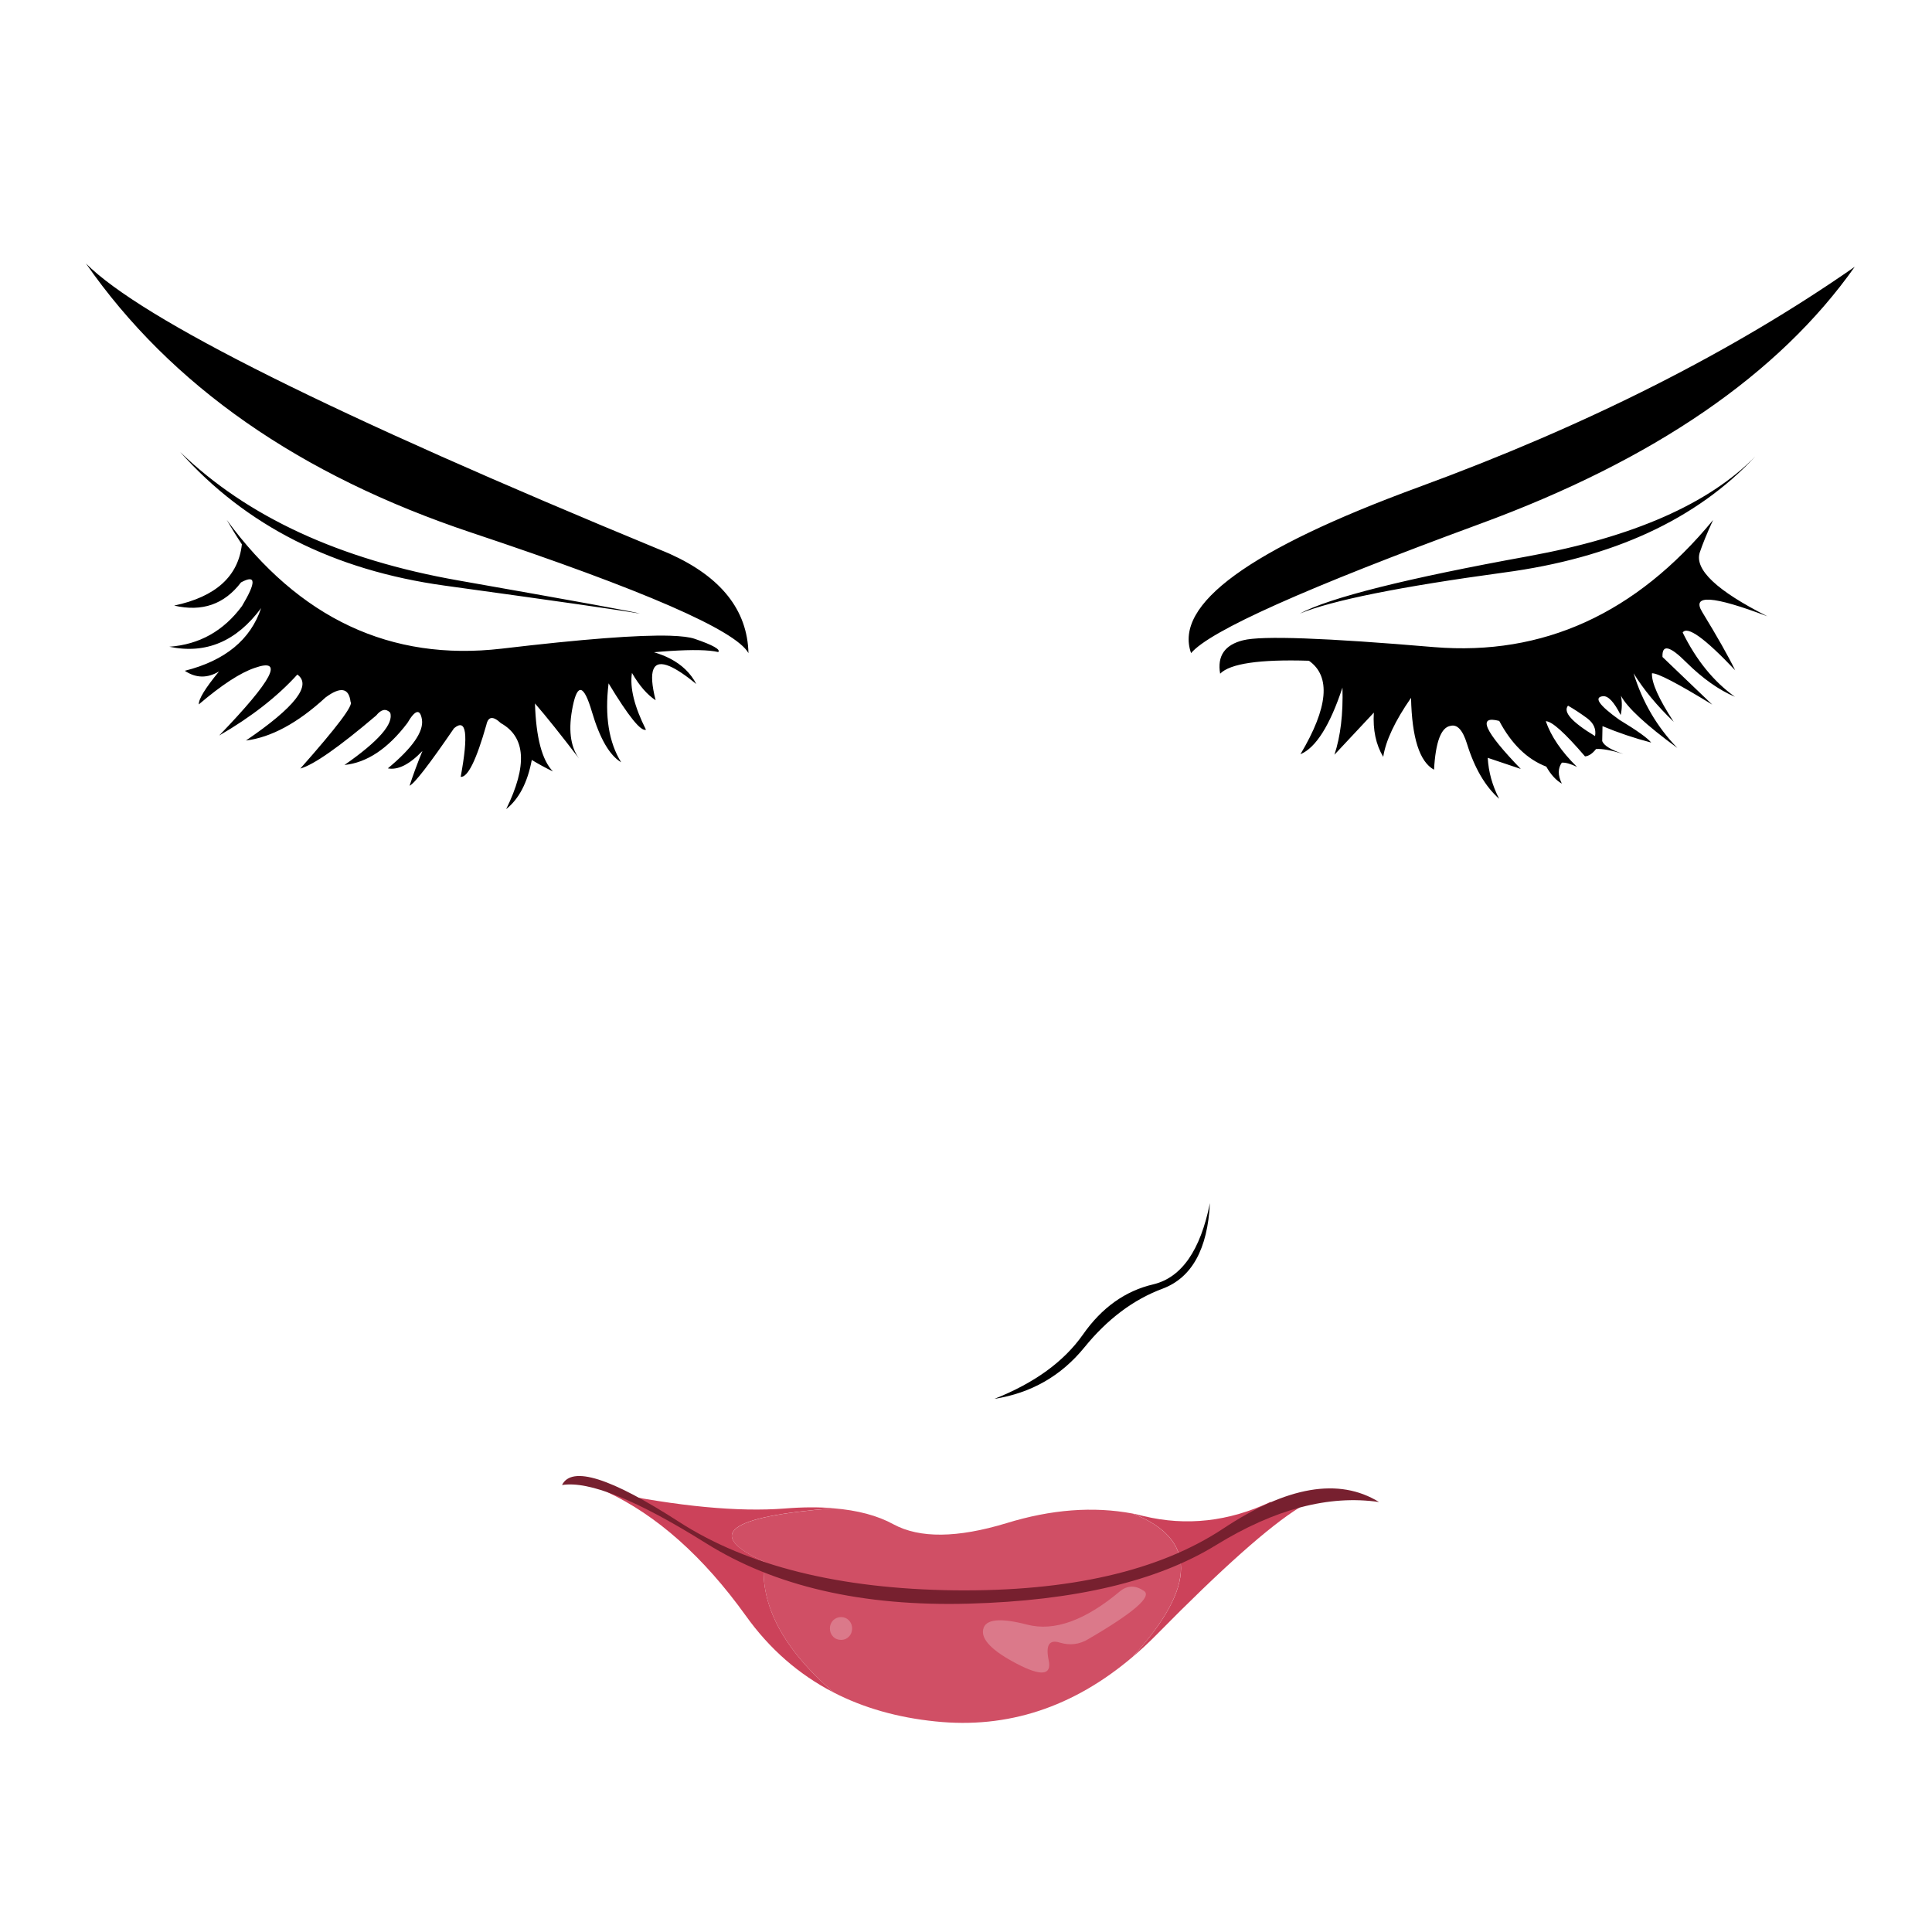 <svg width="584" height="584" viewBox="0 0 584 584" fill="none" xmlns="http://www.w3.org/2000/svg">
<path fill-rule="evenodd" clip-rule="evenodd" d="M342.37 500.838C324.383 516.11 304.527 522.622 282.744 520.344C271.297 519.176 261.019 516.256 251.967 511.584C236.812 498.502 229.804 485.333 230.914 472.076C212.926 463.813 219.964 458.44 251.967 455.929C259.208 456.513 265.282 458.119 270.1 460.776C278.013 465.039 289.372 464.922 304.206 460.426C317.754 456.25 330.456 455.287 342.341 457.506C361.846 465.098 361.846 479.552 342.37 500.838Z" fill="#D04F65"/>
<path fill-rule="evenodd" clip-rule="evenodd" d="M251.967 511.584C241.484 506.182 232.607 498.444 225.424 488.37C212.576 470.5 198.531 458.002 183.259 450.877C205.159 455.374 223.146 457.068 237.221 455.987C242.564 455.549 247.499 455.52 251.967 455.9C219.934 458.411 212.926 463.813 230.914 472.047C229.804 485.333 236.812 498.502 251.967 511.584ZM342.37 500.838C361.876 479.552 361.876 465.098 342.37 457.506C343.538 457.739 344.648 458.002 345.757 458.294C358.605 461.36 371.366 459.958 384.038 454.002C387.075 455.754 390.024 456.308 392.886 455.637C383.776 461.243 369.351 474.062 349.582 494.152C347.217 496.546 344.823 498.765 342.37 500.838Z" fill="#CC425A"/>
<path fill-rule="evenodd" clip-rule="evenodd" d="M345.757 480.866C348.356 482.559 342.75 487.436 328.967 495.466C326.339 497.072 323.449 497.451 320.324 496.517C317.141 495.524 316.032 497.305 316.995 501.86C317.959 506.416 314.747 506.766 307.359 502.912C299.913 499.028 296.526 495.553 297.198 492.516C297.84 489.421 302.249 488.954 310.484 491.086C318.66 493.217 328.033 489.83 338.574 480.982C340.764 479.201 343.188 479.143 345.757 480.866ZM254.245 488.808C255.179 488.808 255.967 489.129 256.61 489.801C257.252 490.472 257.573 491.29 257.573 492.224C257.573 493.217 257.252 494.064 256.61 494.706C255.967 495.378 255.179 495.699 254.245 495.699C253.281 495.699 252.463 495.378 251.821 494.706C251.179 494.035 250.857 493.217 250.857 492.224C250.857 491.29 251.179 490.472 251.821 489.801C252.493 489.158 253.281 488.808 254.245 488.808Z" fill="#DB798A"/>
<path fill-rule="evenodd" clip-rule="evenodd" d="M205.335 460.075C226.037 473.39 253.777 480.282 288.525 480.72C323.273 481.099 350.342 474.88 369.701 462.09C389.032 449.242 404.741 446.556 416.859 454.031C401.734 451.812 385.323 456.133 367.57 467.054C349.816 477.975 324.909 483.873 292.789 484.749C260.669 485.625 234.213 479.522 213.394 466.47C192.545 453.418 178.062 447.578 169.886 448.892C172.806 442.964 184.632 446.702 205.335 460.075Z" fill="#77202F"/>
<path fill-rule="evenodd" clip-rule="evenodd" d="M403.369 228.14C405.209 222.592 406.026 215.817 405.793 207.846C401.997 219.292 397.763 226.008 393.091 227.994C401.5 213.861 402.347 204.429 395.66 199.728C380.768 199.261 371.833 200.575 368.825 203.641C367.891 198.268 370.227 194.91 375.775 193.538C381.381 192.107 400.624 192.808 433.533 195.611C466.441 198.297 494.531 185.508 517.833 157.184C515.993 161.155 514.65 164.454 513.803 166.995C512.139 172.163 518.972 178.587 534.243 186.296C517.775 180.047 511.234 179.609 514.533 184.982C519.059 192.399 522.388 198.268 524.491 202.59C515.322 192.895 510.037 189.099 508.635 191.202C512.752 199.553 518.008 206.035 524.432 210.62C519.614 208.576 514.709 205.13 509.745 200.224C504.751 195.202 502.357 194.647 502.532 198.589L517.57 212.985C507.029 206.532 500.955 203.378 499.349 203.524C499.203 206.356 501.393 211.262 505.919 218.182C500.839 213.306 496.809 208.4 493.801 203.524C496.488 212.255 500.897 219.759 507.029 226.096C497.51 219.117 491.845 213.861 489.976 210.298C490.356 212.284 490.327 214.24 489.889 216.138C487.903 212.196 486.122 210.298 484.545 210.444C481.683 210.766 483.319 213.16 489.48 217.569C494.882 220.84 498.094 223.146 499.116 224.46C493.977 223.117 489.071 221.453 484.399 219.496L484.311 223.993C484.808 225.366 486.939 226.68 490.706 227.906C486.998 226.767 484.253 226.271 482.443 226.417C481.362 227.789 480.253 228.548 479.114 228.636C473.011 221.511 469.069 217.978 467.259 218.007C468.835 222.562 471.96 227.176 476.69 231.819C474.763 230.884 473.215 230.446 472.106 230.534C470.879 232.257 470.879 234.359 472.106 236.87C470.354 235.878 468.777 234.155 467.405 231.731C461.623 229.512 456.893 224.898 453.184 217.92C446.468 216.168 448.658 220.986 459.696 232.432L449.709 229.074C449.943 233.308 451.082 237.425 453.155 241.455C448.95 237.717 445.709 232.169 443.431 224.811C442.147 220.664 440.482 218.883 438.467 219.409C435.606 219.847 433.941 224.256 433.474 232.666C429.094 230.271 426.787 223.03 426.525 210.941C421.677 217.92 418.874 223.876 418.115 228.782C415.896 225.074 414.961 220.635 415.283 215.408L403.369 228.14ZM392.886 185.478C401.909 180.66 424.977 174.85 462.149 168.104C493.743 162.323 516.548 152.278 530.564 137.999C512.869 156.979 487.553 168.688 454.586 173.068C423.254 177.332 402.697 181.449 392.886 185.478ZM479.756 217.102C477.683 215.584 475.756 214.328 473.975 213.306C472.398 215.204 475.143 218.27 482.151 222.504C482.53 220.402 481.742 218.591 479.756 217.102ZM560.64 80.65C537.689 113.15 499.933 139.05 447.373 158.352C394.784 177.682 365.672 190.705 360.036 197.421C354.78 182.704 377.702 166.002 428.802 147.256C479.844 128.538 523.79 106.317 560.64 80.65ZM202.502 167.433C217.978 174.412 225.921 184.427 226.242 197.421C224.315 193.946 216.372 189.187 202.502 183.142C188.545 177.069 168.543 169.681 142.525 161.009C90.491 143.635 51.655 116.537 25.988 79.657C42.895 96.564 100.769 125.414 199.582 166.206C200.575 166.586 201.539 167.024 202.502 167.433ZM209.977 193.1C215.525 194.998 217.891 196.341 217.102 197.1C214.27 196.428 209.393 196.341 202.502 196.779C200.984 196.866 199.407 197.012 197.684 197.158C199.436 197.684 201.042 198.297 202.502 199.056C206.123 200.925 208.78 203.495 210.474 206.765C207.233 204.108 204.575 202.327 202.502 201.422C197.305 199.173 195.874 202.59 198.181 211.671C195.64 210.006 193.246 207.262 191.027 203.407C190.326 207.875 191.757 213.598 195.261 220.577C193.742 221.19 189.975 216.518 183.96 206.561C182.763 216.43 184.019 224.373 187.756 230.417C184.252 228.315 181.303 223.234 178.909 215.116C176.514 206.999 174.587 206.415 173.156 213.394C171.725 220.285 172.339 225.57 175.025 229.278C169.623 222.212 165.185 216.635 161.71 212.634C162.031 222.942 163.841 229.804 167.141 233.191C164.951 232.14 162.819 230.972 160.746 229.716C159.461 236.549 156.863 241.513 153.008 244.579C159.461 231.439 158.936 222.796 151.402 218.591C149.037 216.372 147.577 216.518 147.022 219.088C143.985 229.775 141.387 235.031 139.255 234.826C141.649 221.862 140.978 216.985 137.24 220.139C129.794 231.001 125.327 236.812 123.808 237.513C124.772 234.534 126.057 231.001 127.692 227.001C123.779 231.089 120.275 232.841 117.238 232.257C124.655 226.096 128.101 221.161 127.546 217.511C126.991 214.153 125.502 214.503 123.137 218.562C117.267 226.3 110.931 230.534 104.127 231.235C114.493 224.022 119.078 218.737 117.939 215.408C116.654 214.094 115.223 214.386 113.705 216.284C102.434 225.862 94.783 231.206 90.783 232.315C101.879 219.788 106.931 213.072 105.967 212.167C105.471 207.904 102.93 207.466 98.404 210.824C89.995 218.562 81.965 222.884 74.343 223.847C89.177 213.744 94.345 207.086 89.878 203.904C83.863 210.532 76.008 216.693 66.255 222.329C82.432 205.539 86.023 198.706 77.001 201.889C72.65 203.349 67.014 207.028 60.094 212.926C60.006 211.35 62.021 208.05 66.197 202.969C62.663 205.072 59.218 205.013 55.86 202.765C68.036 199.699 75.745 193.362 78.928 183.814C71.482 193.888 62.225 197.801 51.188 195.494C60.269 194.822 67.569 190.734 73.146 183.201C77.497 175.93 77.409 173.565 72.854 176.047C67.803 182.675 61.087 185.011 52.648 183.055C65.204 180.398 72.037 174.207 73.117 164.542C71.54 162.177 70.022 159.724 68.533 157.154C90.433 186.997 118.143 199.962 151.607 196.078C176.047 193.187 193.012 191.873 202.561 192.165C205.977 192.282 208.459 192.574 209.977 193.1ZM138.583 175.463C174.383 181.77 192.662 185.099 193.421 185.478C187.464 184.427 167.783 181.624 134.349 177.01C100.886 172.368 74.256 158.906 54.429 136.598C74.665 156.191 102.697 169.156 138.583 175.463ZM365.73 363.686C365.029 377.585 360.27 386.199 351.451 389.528C342.633 392.798 334.72 398.726 327.741 407.34C320.733 415.925 311.681 421.093 300.585 422.845C312.703 418.056 321.609 411.574 327.332 403.427C333.026 395.28 340.122 390.2 348.677 388.214C357.175 386.141 362.839 377.994 365.73 363.686Z" fill="black"/>
</svg>
